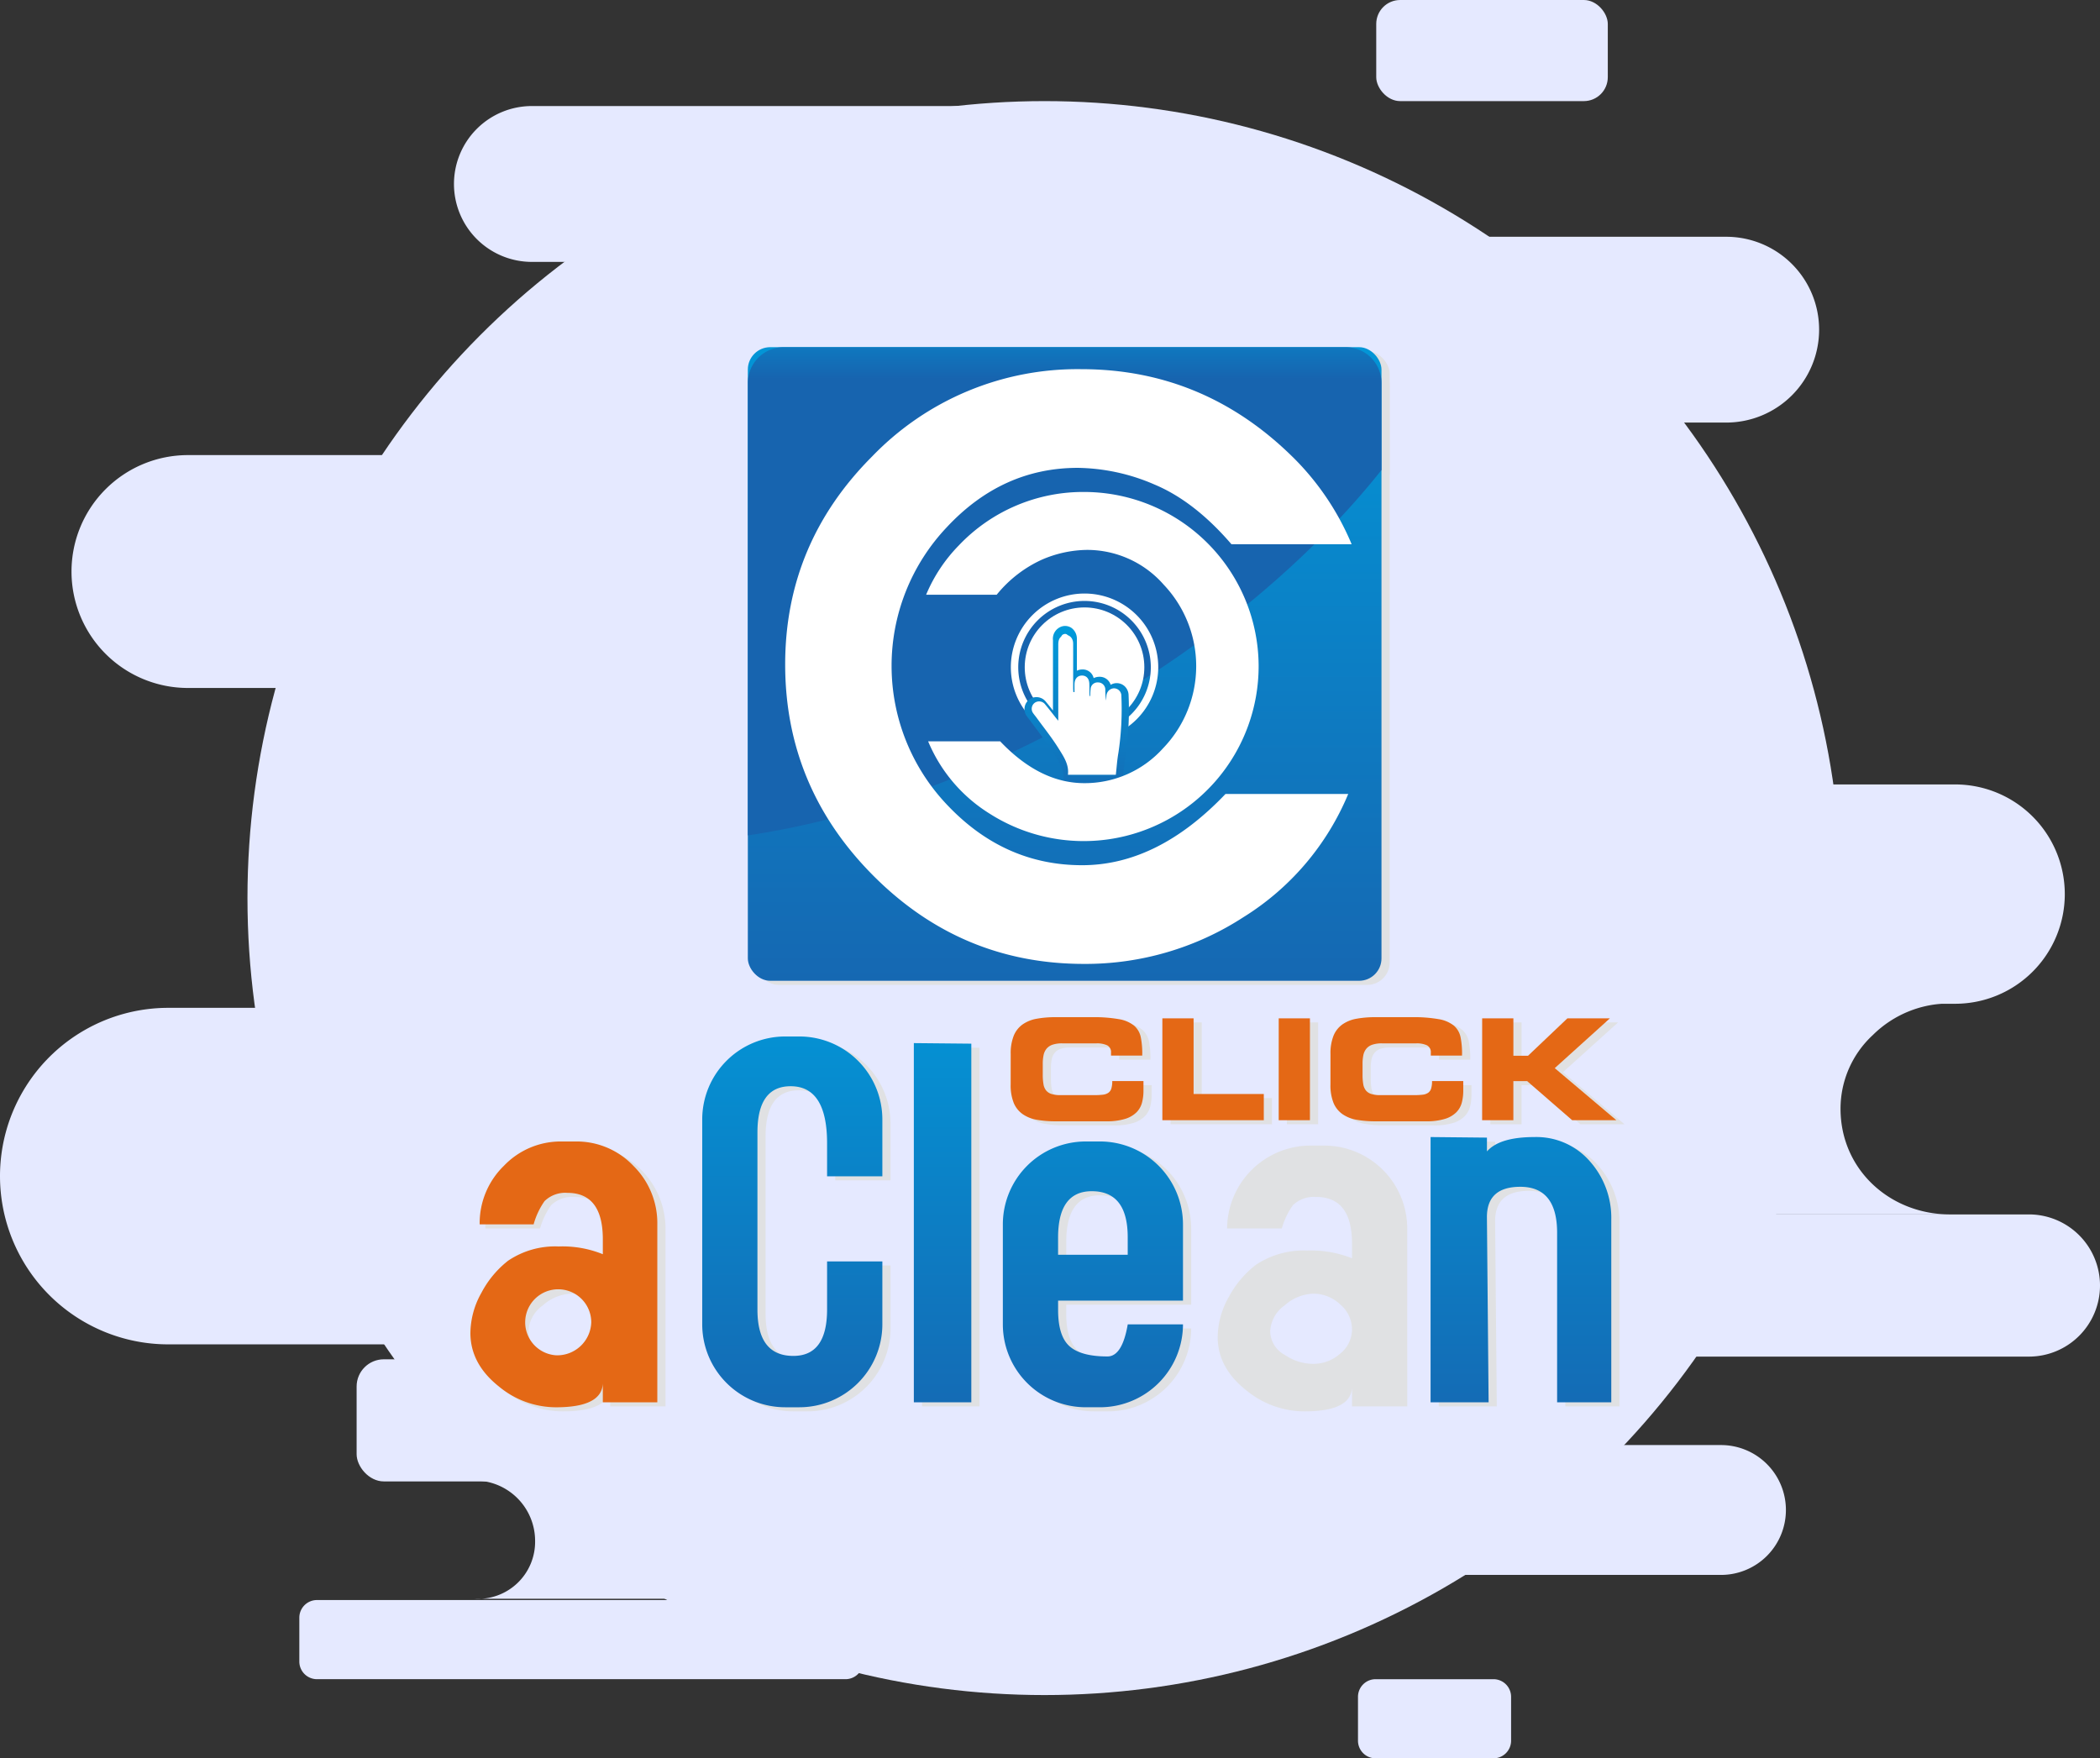 <svg xmlns="http://www.w3.org/2000/svg" xmlns:xlink="http://www.w3.org/1999/xlink" width="375" height="314.009" viewBox="0 0 375 314.009">
  <rect x="0" y="0" width="375" height="314.009" fill="#333333" stroke="none"/>
  <defs>
    <linearGradient id="linear-gradient" x1="0.5" y1="-0.302" x2="0.5" y2="1.189" gradientUnits="objectBoundingBox">
      <stop offset="0" stop-color="#009cdc"/>
      <stop offset="1" stop-color="#1764af"/>
    </linearGradient>
    <linearGradient id="linear-gradient-2" x1="0.5" y1="-0.33" x2="0.5" y2="1.209" xlink:href="#linear-gradient"/>
    <linearGradient id="linear-gradient-3" x1="0.5" y1="-0.816" x2="0.5" y2="1.264" xlink:href="#linear-gradient"/>
    <linearGradient id="linear-gradient-5" x1="0.5" y1="-0.801" x2="0.5" y2="1.283" xlink:href="#linear-gradient"/>
    <linearGradient id="linear-gradient-6" x1="0.5" y1="-0.158" x2="0.5" y2="1.088" xlink:href="#linear-gradient"/>
    <linearGradient id="linear-gradient-7" x1="0.5" y1="-0.119" x2="0.5" y2="0.064" xlink:href="#linear-gradient"/>
    <linearGradient id="linear-gradient-8" x1="0.5" y1="-0.022" x2="0.5" y2="1.231" xlink:href="#linear-gradient"/>
  </defs>
  <g id="main-logo" transform="translate(0 -176)">
    <g id="Group_15" data-name="Group 15" transform="translate(-58.334 38.443)">
      <g id="Group_1" data-name="Group 1" transform="translate(102.524 155.614)">
        <circle id="Ellipse_1" data-name="Ellipse 1" cx="142.327" cy="142.327" r="142.327" fill="#e5e9ff"/>
      </g>
      <g id="Group_2" data-name="Group 2" transform="translate(139.395 156.495)">
        <path id="Path_1" data-name="Path 1" d="M201.554,174.36h-90.9a13.916,13.916,0,0,1-13.916-13.916h0a13.918,13.918,0,0,1,13.916-13.916h90.9a13.916,13.916,0,0,1,13.916,13.916h0A13.915,13.915,0,0,1,201.554,174.36Z" transform="translate(-96.733 -146.528)" fill="#e5e9ff"/>
      </g>
      <g id="Group_3" data-name="Group 3" transform="translate(122.017 380.306)">
        <rect id="Rectangle_1" data-name="Rectangle 1" width="80.221" height="21.807" rx="4.859" transform="translate(80.221 21.807) rotate(180)" fill="#e5e9ff"/>
      </g>
      <g id="Group_4" data-name="Group 4" transform="translate(111.785 423.297)">
        <path id="Rectangle_2" data-name="Rectangle 2" d="M3.148,0H97.535a3.149,3.149,0,0,1,3.149,3.149v7.834a3.15,3.15,0,0,1-3.15,3.15H3.149A3.149,3.149,0,0,1,0,10.985V3.148A3.148,3.148,0,0,1,3.148,0Z" transform="translate(100.685 14.134) rotate(180)" fill="#e5e9ff"/>
      </g>
      <g id="Group_5" data-name="Group 5" transform="translate(300.832 437.431)">
        <path id="Rectangle_3" data-name="Rectangle 3" d="M3.148,0H24.192A3.148,3.148,0,0,1,27.34,3.148v7.835a3.15,3.15,0,0,1-3.15,3.15H3.149A3.149,3.149,0,0,1,0,10.985V3.148A3.148,3.148,0,0,1,3.148,0Z" transform="translate(27.34 14.134) rotate(180)" fill="#e5e9ff"/>
      </g>
      <g id="Group_6" data-name="Group 6" transform="translate(223.728 395.626)">
        <path id="Path_2" data-name="Path 2" d="M148.274,259.8H278.606A11.59,11.59,0,0,1,290.2,271.4h0a11.589,11.589,0,0,1-11.592,11.59H148.274a11.589,11.589,0,0,1-11.592-11.59h0A11.591,11.591,0,0,1,148.274,259.8Z" transform="translate(-136.682 -259.805)" fill="#e5e9ff"/>
      </g>
      <g id="Group_7" data-name="Group 7" transform="translate(142.99 401.957)">
        <path id="Path_3" data-name="Path 3" d="M98.436,262.8h40.7a10.959,10.959,0,0,0-7.712,3.268,9.989,9.989,0,0,0-3.2,7.327,10.582,10.582,0,0,0,10.91,10.515h-40.7a10.193,10.193,0,0,0,10.9-10.342A10.783,10.783,0,0,0,98.436,262.8Z" transform="translate(-98.436 -262.804)" fill="#e5e9ff"/>
      </g>
      <g id="Group_8" data-name="Group 8" transform="translate(282.955 277.645)">
        <path id="Path_4" data-name="Path 4" d="M184.322,203.917H289.246A19.585,19.585,0,0,1,308.83,223.5h0a19.586,19.586,0,0,1-19.584,19.586H184.322A19.586,19.586,0,0,1,164.738,223.5h0A19.585,19.585,0,0,1,184.322,203.917Z" transform="translate(-164.738 -203.917)" fill="#e5e9ff"/>
      </g>
      <g id="Group_9" data-name="Group 9" transform="translate(252.485 354.433)">
        <path id="Path_5" data-name="Path 5" d="M163,240.292H318.46a12.7,12.7,0,0,1,12.694,12.7h0a12.694,12.694,0,0,1-12.694,12.691H163A12.693,12.693,0,0,1,150.3,252.988h0A12.7,12.7,0,0,1,163,240.292Z" transform="translate(-150.304 -240.292)" fill="#e5e9ff"/>
      </g>
      <g id="Group_10" data-name="Group 10" transform="translate(333.495 316.756)">
        <path id="Path_6" data-name="Path 6" d="M188.679,222.444h73.1a19.479,19.479,0,0,0-13.846,5.662,17.9,17.9,0,0,0-5.748,13.15c0,10.819,8.78,18.866,19.595,18.866h-73.1c5.4,0,10.3-1.526,13.846-5.047a18.586,18.586,0,0,0,5.731-13.449A19.228,19.228,0,0,0,188.679,222.444Z" transform="translate(-188.679 -222.444)" fill="#e5e9ff"/>
      </g>
      <g id="Group_11" data-name="Group 11" transform="translate(71.104 218.83)">
        <path id="Path_7" data-name="Path 7" d="M208.123,217.643H85.174A20.79,20.79,0,0,1,64.383,196.85h0a20.792,20.792,0,0,1,20.791-20.794H208.123a20.794,20.794,0,0,1,20.794,20.794h0A20.792,20.792,0,0,1,208.123,217.643Z" transform="translate(-64.383 -176.056)" fill="#e5e9ff"/>
      </g>
      <g id="Group_12" data-name="Group 12" transform="translate(58.334 317.539)">
        <path id="Path_8" data-name="Path 8" d="M266.052,282.914H88.382a30.049,30.049,0,0,1-30.048-30.048h0a30.049,30.049,0,0,1,30.048-30.05h177.67a30.049,30.049,0,0,1,30.048,30.05h0A30.049,30.049,0,0,1,266.052,282.914Z" transform="translate(-58.334 -222.815)" fill="#e5e9ff"/>
      </g>
      <g id="Group_13" data-name="Group 13" transform="translate(251.906 179.841)">
        <path id="Path_9" data-name="Path 9" d="M264.709,190.766H166.621a16.591,16.591,0,0,1-16.591-16.593h0a16.588,16.588,0,0,1,16.591-16.586h98.089A16.588,16.588,0,0,1,281.3,174.173h0A16.59,16.59,0,0,1,264.709,190.766Z" transform="translate(-150.03 -157.587)" fill="#e5e9ff"/>
      </g>
      <g id="Group_14" data-name="Group 14" transform="translate(304.091 137.557)">
        <rect id="Rectangle_4" data-name="Rectangle 4" width="41.349" height="18.057" rx="4.276" transform="translate(0)" fill="#e5e9ff"/>
      </g>
    </g>
    <g id="Group_34" data-name="Group 34" transform="translate(57.545 199.587)">
      <g id="Group_25" data-name="Group 25" transform="translate(124.398 158.796)">
        <path id="Path_79" data-name="Path 79" d="M172.39,224.367a8.454,8.454,0,0,1,.54-3.266,4.614,4.614,0,0,1,1.583-2.022,6.282,6.282,0,0,1,2.524-1.017,18.393,18.393,0,0,1,3.367-.277h6.558a25.528,25.528,0,0,1,4.748.352,5.837,5.837,0,0,1,2.713,1.155,3.714,3.714,0,0,1,1.2,2.111,14.936,14.936,0,0,1,.252,3.24H190.3v-.5a1.356,1.356,0,0,0-.679-1.332,4.28,4.28,0,0,0-1.934-.352h-6.08a5.243,5.243,0,0,0-1.784.251,2.343,2.343,0,0,0-1.054.73,2.685,2.685,0,0,0-.515,1.142,7.485,7.485,0,0,0-.139,1.519v1.96a9.72,9.72,0,0,0,.126,1.685,2.389,2.389,0,0,0,.478,1.13,2.009,2.009,0,0,0,.979.628,5.323,5.323,0,0,0,1.607.2h5.955a13.275,13.275,0,0,0,1.558-.075,2.19,2.19,0,0,0,1-.338,1.451,1.451,0,0,0,.54-.755,4.416,4.416,0,0,0,.163-1.343h5.577V230.9a8.361,8.361,0,0,1-.263,2.148,3.843,3.843,0,0,1-.993,1.734,4.95,4.95,0,0,1-2.036,1.168,11.28,11.28,0,0,1-3.416.426H180.4a18.459,18.459,0,0,1-3.367-.276,6.283,6.283,0,0,1-2.524-1.017,4.625,4.625,0,0,1-1.583-2.01,8.431,8.431,0,0,1-.54-3.279Z" transform="translate(-172.39 -217.784)" fill="#e0e1e3"/>
        <path id="Path_80" data-name="Path 80" d="M212.745,218.084h5.576V231.6h12.537v4.673H212.745Z" transform="translate(-185.661 -217.883)" fill="#e0e1e3"/>
        <path id="Path_81" data-name="Path 81" d="M243.7,218.084h5.577v18.189H243.7Z" transform="translate(-195.842 -217.883)" fill="#e0e1e3"/>
        <path id="Path_82" data-name="Path 82" d="M257.478,224.367a8.454,8.454,0,0,1,.54-3.266,4.609,4.609,0,0,1,1.583-2.022,6.282,6.282,0,0,1,2.524-1.017,18.394,18.394,0,0,1,3.367-.277h6.558a25.528,25.528,0,0,1,4.748.352,5.83,5.83,0,0,1,2.713,1.155,3.711,3.711,0,0,1,1.205,2.111,15.02,15.02,0,0,1,.252,3.24h-5.577v-.5a1.356,1.356,0,0,0-.679-1.332,4.28,4.28,0,0,0-1.934-.352H266.7a5.24,5.24,0,0,0-1.784.251,2.336,2.336,0,0,0-1.054.73,2.676,2.676,0,0,0-.515,1.142,7.482,7.482,0,0,0-.14,1.519v1.96a9.716,9.716,0,0,0,.127,1.685,2.4,2.4,0,0,0,.477,1.13,2.015,2.015,0,0,0,.979.628,5.33,5.33,0,0,0,1.608.2h5.955a13.274,13.274,0,0,0,1.558-.075,2.19,2.19,0,0,0,1-.338,1.45,1.45,0,0,0,.54-.755,4.413,4.413,0,0,0,.164-1.343h5.577V230.9a8.392,8.392,0,0,1-.263,2.148,3.85,3.85,0,0,1-.993,1.734,4.959,4.959,0,0,1-2.036,1.168,11.282,11.282,0,0,1-3.417.426h-8.993a18.46,18.46,0,0,1-3.367-.276,6.282,6.282,0,0,1-2.524-1.017,4.62,4.62,0,0,1-1.583-2.01,8.431,8.431,0,0,1-.54-3.279Z" transform="translate(-200.372 -217.784)" fill="#e0e1e3"/>
        <path id="Path_83" data-name="Path 83" d="M297.832,218.084h5.577v6.683h2.614l7.034-6.683h7.588l-9.849,8.893,11,9.3h-7.889l-8.04-6.984h-2.462v6.984h-5.577Z" transform="translate(-213.643 -217.883)" fill="#e0e1e3"/>
      </g>
      <path id="Path_84" data-name="Path 84" d="M122.475,274.335a14.827,14.827,0,0,1-14.8,14.8H105.1a14.814,14.814,0,0,1-14.8-14.783V237.7a14.814,14.814,0,0,1,14.8-14.781h2.567a14.827,14.827,0,0,1,14.8,14.8v10.164h-9.869V242q0-10.2-6.509-10.2-5.927,0-5.926,8.256V271.7q0,8.259,6.415,8.256,6.018,0,6.02-8.291v-8.585h9.869Z" transform="translate(-20.997 -60.677)" fill="#e0e1e3"/>
      <path id="Path_85" data-name="Path 85" d="M156.883,224.78v64.05H146.62V224.682Z" transform="translate(-39.518 -61.257)" fill="#e0e1e3"/>
      <path id="Path_86" data-name="Path 86" d="M202.466,283.523a14.828,14.828,0,0,1-14.8,14.8H185.1a14.811,14.811,0,0,1-14.8-14.772V265.629a14.809,14.809,0,0,1,14.8-14.772h2.566a14.827,14.827,0,0,1,14.8,14.8v13.619H180.161v1.661q0,4.69,2.056,6.5t6.757,1.808q2.642,0,3.623-5.725ZM192.6,271.088v-3.132q0-8.218-6.415-8.219-6.021,0-6.021,8.29v3.06Z" transform="translate(-47.303 -69.865)" fill="#e0e1e3"/>
      <path id="Path_87" data-name="Path 87" d="M259.141,297.438h-9.87v-3.356q-.2,4.245-8.487,4.244a16.367,16.367,0,0,1-10.362-3.738q-5.133-4.031-5.132-9.54a14.69,14.69,0,0,1,1.974-7.132,17.845,17.845,0,0,1,4.836-5.753,15.35,15.35,0,0,1,9.178-2.557,19.632,19.632,0,0,1,7.994,1.381v-2.663q0-8.291-6.415-8.29a5.4,5.4,0,0,0-4.144,1.479,13.456,13.456,0,0,0-1.974,4.146h-9.77a14.91,14.91,0,0,1,14.8-14.8h2.567a14.827,14.827,0,0,1,14.8,14.8Zm-9.87-13.769a5.833,5.833,0,0,0-2.121-4.454,6.976,6.976,0,0,0-4.787-1.91,8.1,8.1,0,0,0-5.132,2.105,6.01,6.01,0,0,0-2.566,4.652,4.883,4.883,0,0,0,2.665,4.211,8.961,8.961,0,0,0,5.033,1.566,7.171,7.171,0,0,0,4.787-1.812A5.542,5.542,0,0,0,249.271,283.669Z" transform="translate(-65.389 -69.865)" fill="#e0e1e3"/>
      <path id="Path_88" data-name="Path 88" d="M316.379,264.422v32.629h-9.672V266.788q0-8.225-6.57-8.226-6.062,0-5.963,5.581l.3,32.907H284.107V249.679l10.067.1v2.468q2.257-2.567,8.45-2.567a12.646,12.646,0,0,1,9.923,4.326A15.176,15.176,0,0,1,316.379,264.422Z" transform="translate(-84.732 -69.477)" fill="#e0e1e3"/>
      <g id="Group_29" data-name="Group 29" transform="translate(77.458 39.144)">
        <g id="Group_26" data-name="Group 26">
          <rect id="Rectangle_9" data-name="Rectangle 9" width="113.152" height="113.152" rx="4" fill="#e0e1e3"/>
          <path id="Path_89" data-name="Path 89" d="M215.6,45.876a6.393,6.393,0,0,0-6.374-6.374h-100.4a6.393,6.393,0,0,0-6.374,6.374v80.809c19.233-2.827,41.011-10.459,62.353-22.781,21.279-12.285,38.737-27.276,50.8-42.473Z" transform="translate(-102.45 -39.502)" fill="#e0e1e3"/>
        </g>
        <g id="Group_27" data-name="Group 27" transform="translate(6.664 3.924)">
          <path id="Path_90" data-name="Path 90" d="M165.409,133.936q13.485,0,25.6-12.721h21.917a47.27,47.27,0,0,1-18.7,21.994,51.761,51.761,0,0,1-28.507,8.353q-21.92,0-37.627-15.786t-15.71-37.7q0-21.611,15.557-37.167a50.9,50.9,0,0,1,37.319-15.556q22.221,0,38.317,16.246a47.644,47.644,0,0,1,9.962,15.019H192.077q-6.591-7.661-13.717-10.652a35.418,35.418,0,0,0-13.717-2.989q-13.49,0-23.374,10.576a36.013,36.013,0,0,0,.23,49.811Q151.615,133.936,165.409,133.936Z" transform="translate(-112.379 -45.348)" fill="#e0e1e3"/>
        </g>
        <g id="Group_28" data-name="Group 28" transform="translate(31.839 25.858)">
          <path id="Path_91" data-name="Path 91" d="M192.173,123.821a21.14,21.14,0,0,0,.135-29.238,18.18,18.18,0,0,0-13.72-6.208,20.793,20.793,0,0,0-8.051,1.754,22.218,22.218,0,0,0-8.052,6.253H149.89a27.955,27.955,0,0,1,5.848-8.816,30.573,30.573,0,0,1,22.491-9.536,31.178,31.178,0,0,1,31.037,30.948,31.24,31.24,0,0,1-48.041,26.495,27.744,27.744,0,0,1-10.976-12.91h12.864q7.108,7.469,15.024,7.467A18.789,18.789,0,0,0,192.173,123.821Z" transform="translate(-149.89 -78.03)" fill="#e0e1e3"/>
        </g>
        <circle id="Ellipse_4" data-name="Ellipse 4" cx="8.638" cy="8.638" r="8.638" transform="translate(51.487 49.411)" fill="#e0e1e3"/>
        <path id="Path_92" data-name="Path 92" d="M186.819,131.424a10.647,10.647,0,1,1,10.646-10.646A10.659,10.659,0,0,1,186.819,131.424Zm0-20.221a9.575,9.575,0,1,0,9.575,9.575A9.586,9.586,0,0,0,186.819,111.2Z" transform="translate(-126.694 -62.729)" fill="#e0e1e3"/>
        <path id="Path_93" data-name="Path 93" d="M193.23,139.915h-8.582l.081-.646a5.269,5.269,0,0,0-1.193-3.423l-.158-.254c-.723-1.164-1.57-2.295-2.389-3.387-.351-.469-.7-.939-1.047-1.413-.058-.081-.12-.158-.182-.237-.1-.127-.2-.253-.291-.387a1.726,1.726,0,1,1,2.747-2.091c.346.412.679.832,1.011,1.256v-2.04q0-4.059,0-8.117a1.859,1.859,0,0,1,1.242-1.979,1.626,1.626,0,0,1,1.466.225,1.937,1.937,0,0,1,.746,1.589q.008,2.243,0,4.485v.08a1.752,1.752,0,0,1,.774-.179h.021a1.61,1.61,0,0,1,1.628,1.252,1.855,1.855,0,0,1,.872-.195,1.652,1.652,0,0,1,1.587,1.159,1.69,1.69,0,0,1,2.04.226,1.845,1.845,0,0,1,.547,1.319,46,46,0,0,1-.47,8.891c-.134.73-.205,1.469-.282,2.25-.036.366-.072.735-.114,1.107Zm-7.33-1.149h6.3q.03-.29.057-.578c.075-.771.154-1.569.3-2.345a45.259,45.259,0,0,0,.452-8.67.7.7,0,0,0-.2-.506.566.566,0,0,0-.376-.146c-.332.007-.571.29-.6.7l-.215,4.652-.948-3.9a6.611,6.611,0,0,1-.146-1.442l-.01-.323a.555.555,0,0,0-.557-.611c-.232.006-.509.056-.574.546-.028.215-.037.436-.048.685l-.128,2.187-1.052-1.64-.092-.328-.007-.671c0-.372-.007-.744-.017-1.117-.02-.727-.431-.722-.571-.719-.364,0-.556.254-.57.74-.009.283-.007.563,0,.845l0,.983-1.306-.011-.038-.754c-.009-.154-.017-.306-.019-.46v-2.395q0-2.239,0-4.479a.823.823,0,0,0-.275-.666.485.485,0,0,0-.446-.056c-.239.075-.438.193-.436.881q.007,4.06,0,8.12v5.256l-1.891-2.3c-.378-.483-.756-.965-1.149-1.434a.6.6,0,0,0-.87-.14.592.592,0,0,0-.044.85c.074.109.157.214.239.317s.142.181.209.274c.342.47.689.934,1.038,1.4.834,1.113,1.7,2.263,2.445,3.47l.156.249A7.118,7.118,0,0,1,185.9,138.766Z" transform="translate(-127.663 -65.026)" fill="#e0e1e3"/>
        <path id="Path_94" data-name="Path 94" d="M192.82,139.249H185.9c.185-1.471-.627-2.638-1.336-3.779-.973-1.566-2.14-3.011-3.225-4.507-.14-.192-.3-.37-.43-.566a1.079,1.079,0,0,1,.149-1.508,1.1,1.1,0,0,1,1.558.2c.54.644,1.049,1.313,1.572,1.971.063.08.131.157.317.38v-.9q0-5.047,0-10.094c0-.611.138-1.132.783-1.334.728-.229,1.364.321,1.367,1.183.009,2.136,0,4.272,0,6.407,0,.2.017.4.028.6h.171c0-.391-.009-.783,0-1.174.023-.749.428-1.2,1.063-1.21s1.054.434,1.074,1.191c.015.56.013,1.121.021,1.681,0,.018.021.036.1.155.025-.418.027-.745.068-1.067a1,1,0,0,1,1.075-.974,1.042,1.042,0,0,1,1.047,1.083,7.521,7.521,0,0,0,.13,1.54c.009-.2.015-.409.029-.613a1.143,1.143,0,0,1,1.079-1.156,1.083,1.083,0,0,1,1.082,1.137,42.366,42.366,0,0,1-.429,8.187C193.007,137.114,192.945,138.167,192.82,139.249Z" transform="translate(-128.175 -65.665)" fill="#e0e1e3"/>
      </g>
      <g id="Group_30" data-name="Group 30" transform="translate(122.937 158.065)">
        <path id="Path_95" data-name="Path 95" d="M170.214,223.278a8.453,8.453,0,0,1,.54-3.266,4.6,4.6,0,0,1,1.583-2.022,6.288,6.288,0,0,1,2.524-1.018,18.44,18.44,0,0,1,3.366-.277h6.558a25.51,25.51,0,0,1,4.748.353,5.83,5.83,0,0,1,2.713,1.155,3.715,3.715,0,0,1,1.205,2.111,15.021,15.021,0,0,1,.252,3.24h-5.577v-.5a1.359,1.359,0,0,0-.679-1.332,4.291,4.291,0,0,0-1.934-.352h-6.081a5.235,5.235,0,0,0-1.783.252,2.345,2.345,0,0,0-1.055.729,2.678,2.678,0,0,0-.514,1.143,7.482,7.482,0,0,0-.14,1.519v1.96a9.717,9.717,0,0,0,.127,1.685,2.4,2.4,0,0,0,.477,1.13,2.009,2.009,0,0,0,.979.628,5.348,5.348,0,0,0,1.607.2h5.955a13.089,13.089,0,0,0,1.558-.076,2.177,2.177,0,0,0,1-.338,1.446,1.446,0,0,0,.54-.754,4.413,4.413,0,0,0,.164-1.343h5.576v1.708a8.4,8.4,0,0,1-.262,2.148,3.845,3.845,0,0,1-.994,1.734,4.951,4.951,0,0,1-2.035,1.168,11.257,11.257,0,0,1-3.417.427h-8.994a18.447,18.447,0,0,1-3.366-.276,6.288,6.288,0,0,1-2.524-1.018,4.609,4.609,0,0,1-1.583-2.009,8.431,8.431,0,0,1-.54-3.278Z" transform="translate(-170.214 -216.695)" fill="#e46815"/>
        <path id="Path_96" data-name="Path 96" d="M210.568,217h5.577v13.516h12.537v4.673H210.568Z" transform="translate(-183.485 -216.794)" fill="#e46815"/>
        <path id="Path_97" data-name="Path 97" d="M241.526,217H247.1v18.189h-5.577Z" transform="translate(-193.666 -216.794)" fill="#e46815"/>
        <path id="Path_98" data-name="Path 98" d="M255.3,223.278a8.467,8.467,0,0,1,.54-3.266,4.6,4.6,0,0,1,1.584-2.022,6.288,6.288,0,0,1,2.524-1.018,18.44,18.44,0,0,1,3.366-.277h6.558a25.509,25.509,0,0,1,4.748.353,5.83,5.83,0,0,1,2.713,1.155,3.714,3.714,0,0,1,1.205,2.111,15.023,15.023,0,0,1,.252,3.24h-5.577v-.5a1.359,1.359,0,0,0-.679-1.332,4.293,4.293,0,0,0-1.935-.352h-6.08a5.242,5.242,0,0,0-1.784.252,2.347,2.347,0,0,0-1.054.729,2.687,2.687,0,0,0-.515,1.143,7.534,7.534,0,0,0-.139,1.519v1.96a9.72,9.72,0,0,0,.126,1.685,2.392,2.392,0,0,0,.478,1.13,2.009,2.009,0,0,0,.979.628,5.348,5.348,0,0,0,1.607.2h5.955a13.1,13.1,0,0,0,1.558-.076,2.18,2.18,0,0,0,1-.338,1.446,1.446,0,0,0,.54-.754,4.413,4.413,0,0,0,.164-1.343h5.577v1.708a8.365,8.365,0,0,1-.263,2.148,3.844,3.844,0,0,1-.993,1.734,4.951,4.951,0,0,1-2.035,1.168,11.26,11.26,0,0,1-3.417.427h-8.994a18.448,18.448,0,0,1-3.366-.276,6.288,6.288,0,0,1-2.524-1.018,4.615,4.615,0,0,1-1.584-2.009,8.445,8.445,0,0,1-.54-3.278Z" transform="translate(-198.196 -216.695)" fill="#e46815"/>
        <path id="Path_99" data-name="Path 99" d="M295.656,217h5.577v6.683h2.613L310.88,217h7.589l-9.85,8.893,11,9.3h-7.889l-8.04-6.984h-2.461v6.984h-5.577Z" transform="translate(-211.467 -216.794)" fill="#e46815"/>
      </g>
      <path id="Path_100" data-name="Path 100" d="M120.3,273.247a14.827,14.827,0,0,1-14.8,14.8h-2.566a14.815,14.815,0,0,1-14.8-14.782V236.611a14.815,14.815,0,0,1,14.8-14.781H105.5a14.827,14.827,0,0,1,14.8,14.8V246.8H110.43v-5.885q0-10.2-6.509-10.2-5.927,0-5.927,8.256v31.648q0,8.259,6.415,8.256,6.018,0,6.021-8.291V262H120.3Z" transform="translate(-20.281 -60.319)" fill="url(#linear-gradient)"/>
      <path id="Path_101" data-name="Path 101" d="M154.706,223.692v64.05H144.443V223.594Z" transform="translate(-38.802 -60.899)" fill="url(#linear-gradient-2)"/>
      <path id="Path_102" data-name="Path 102" d="M200.289,282.434a14.825,14.825,0,0,1-14.8,14.8h-2.567a14.808,14.808,0,0,1-14.8-14.772V264.54a14.809,14.809,0,0,1,14.8-14.772h2.567a14.827,14.827,0,0,1,14.8,14.8V278.19h-22.3v1.662q0,4.69,2.056,6.5t6.756,1.808q2.642,0,3.623-5.725ZM190.42,270v-3.131q0-8.218-6.415-8.219-6.02,0-6.02,8.29V270Z" transform="translate(-46.587 -69.507)" fill="url(#linear-gradient-3)"/>
      <path id="Path_103" data-name="Path 103" d="M256.964,296.35h-9.869v-3.356q-.2,4.244-8.488,4.244a16.369,16.369,0,0,1-10.362-3.738q-5.133-4.032-5.132-9.54a14.69,14.69,0,0,1,1.974-7.132,17.853,17.853,0,0,1,4.835-5.754,15.351,15.351,0,0,1,9.178-2.556,19.638,19.638,0,0,1,7.995,1.381v-2.663q0-8.291-6.415-8.291a5.4,5.4,0,0,0-4.144,1.48,13.455,13.455,0,0,0-1.974,4.146h-9.77a14.911,14.911,0,0,1,14.8-14.8h2.566a14.828,14.828,0,0,1,14.8,14.8Zm-9.869-13.769a5.834,5.834,0,0,0-2.122-4.454,6.976,6.976,0,0,0-4.787-1.91,8.1,8.1,0,0,0-5.132,2.1,6.01,6.01,0,0,0-2.565,4.652,4.883,4.883,0,0,0,2.664,4.211,8.962,8.962,0,0,0,5.033,1.566,7.171,7.171,0,0,0,4.787-1.812A5.543,5.543,0,0,0,247.095,282.581Z" transform="translate(-64.673 -69.507)" fill="url(#linear-gradient-3)"/>
      <path id="Path_104" data-name="Path 104" d="M61.778,297.438H51.909v-3.356q-.2,4.245-8.487,4.244a16.367,16.367,0,0,1-10.362-3.738q-5.134-4.031-5.132-9.54a14.69,14.69,0,0,1,1.974-7.132,17.845,17.845,0,0,1,4.836-5.753,15.35,15.35,0,0,1,9.178-2.557,19.634,19.634,0,0,1,7.994,1.381v-2.663q0-8.291-6.415-8.29a5.4,5.4,0,0,0-4.144,1.479,13.456,13.456,0,0,0-1.974,4.146h-9.77A14.18,14.18,0,0,1,34,255.2a14.31,14.31,0,0,1,10.411-4.342h2.567a14.825,14.825,0,0,1,14.8,14.8Zm-9.869-13.769a5.833,5.833,0,0,0-2.121-4.454A6.977,6.977,0,0,0,45,277.3a8.1,8.1,0,0,0-5.132,2.105,6.01,6.01,0,0,0-2.566,4.652,4.883,4.883,0,0,0,2.665,4.211A8.96,8.96,0,0,0,45,289.839a7.171,7.171,0,0,0,4.787-1.812A5.542,5.542,0,0,0,51.909,283.669Z" transform="translate(-0.484 -69.865)" fill="#e0e1e3"/>
      <path id="Path_105" data-name="Path 105" d="M314.2,263.333v32.629h-9.672V265.7q0-8.225-6.57-8.226-6.063,0-5.964,5.581l.3,32.908H281.931V248.591l10.066.1v2.467q2.258-2.566,8.451-2.566a12.642,12.642,0,0,1,9.923,4.326A15.173,15.173,0,0,1,314.2,263.333Z" transform="translate(-84.016 -69.119)" fill="url(#linear-gradient-5)"/>
      <g id="Group_31" data-name="Group 31" transform="translate(75.997 38.413)">
        <rect id="Rectangle_10" data-name="Rectangle 10" width="113.152" height="113.152" rx="4" transform="translate(0 0)" fill="url(#linear-gradient-6)"/>
        <path id="Path_106" data-name="Path 106" d="M213.425,44.788a6.394,6.394,0,0,0-6.375-6.375h-100.4a6.394,6.394,0,0,0-6.375,6.375V125.6c19.233-2.827,41.011-10.459,62.353-22.781,21.279-12.285,38.738-27.276,50.8-42.473Z" transform="translate(-100.273 -38.413)" fill="url(#linear-gradient-7)"/>
      </g>
      <g id="Group_407" data-name="Group 407">
        <g id="Group_32" data-name="Group 32" transform="translate(82.661 42.337)">
          <path id="Path_107" data-name="Path 107" d="M163.233,132.848q13.485,0,25.6-12.721h21.917a47.265,47.265,0,0,1-18.7,21.994,51.761,51.761,0,0,1-28.507,8.353q-21.919,0-37.627-15.787t-15.71-37.7q0-21.611,15.557-37.168a50.9,50.9,0,0,1,37.32-15.556q22.221,0,38.317,16.246a47.678,47.678,0,0,1,9.962,15.02H189.9q-6.591-7.661-13.717-10.652a35.413,35.413,0,0,0-13.717-2.989q-13.489,0-23.374,10.576a36.015,36.015,0,0,0,.23,49.811Q149.438,132.847,163.233,132.848Z" transform="translate(-110.202 -44.26)" fill="#fff"/>
        </g>
        <circle id="Ellipse_5" data-name="Ellipse 5" cx="10.678" cy="10.678" r="10.678" transform="translate(125.444 84.89)" fill="#fff"/>
        <path id="Path_108" data-name="Path 108" d="M183.41,130.287a13.161,13.161,0,1,1,13.162-13.161A13.176,13.176,0,0,1,183.41,130.287Zm0-25a11.837,11.837,0,1,0,11.837,11.838A11.851,11.851,0,0,0,183.41,105.288Z" transform="translate(-47.288 -21.557)" fill="#fff"/>
        <path id="Path_109" data-name="Path 109" d="M191.336,140.782H180.727l.1-.8c.2-1.564-.616-2.86-1.474-4.232l-.2-.313c-.9-1.44-1.941-2.836-2.954-4.187-.434-.58-.869-1.161-1.294-1.746-.072-.1-.148-.2-.225-.293-.125-.157-.248-.313-.359-.479a2.133,2.133,0,1,1,3.4-2.584c.428.509.84,1.029,1.25,1.553v-2.521q0-5.018,0-10.036a2.3,2.3,0,0,1,1.535-2.446,2.012,2.012,0,0,1,1.813.278,2.4,2.4,0,0,1,.922,1.965q.01,2.771,0,5.544v.1a2.177,2.177,0,0,1,.957-.221h.026a1.99,1.99,0,0,1,2.013,1.548,2.293,2.293,0,0,1,1.078-.24,2.042,2.042,0,0,1,1.962,1.433,2.09,2.09,0,0,1,2.522.279,2.275,2.275,0,0,1,.677,1.63A56.867,56.867,0,0,1,191.9,136c-.165.9-.254,1.815-.348,2.781-.045.452-.089.909-.142,1.369Zm-9.062-1.42h7.791c.025-.238.048-.477.071-.714.093-.953.19-1.94.364-2.9a55.9,55.9,0,0,0,.559-10.717.866.866,0,0,0-.243-.625.7.7,0,0,0-.464-.181c-.411.008-.706.358-.74.868l-.264,5.75-1.172-4.815a8.122,8.122,0,0,1-.18-1.783l-.013-.4a.686.686,0,0,0-.689-.754c-.286.007-.63.069-.709.674-.035.266-.046.538-.06.846l-.158,2.7-1.3-2.028-.114-.4-.008-.83c0-.46-.009-.919-.021-1.381-.025-.9-.533-.893-.706-.889-.451.005-.688.313-.706.915-.011.349-.008.7-.005,1.044l0,1.215-1.615-.013-.047-.932c-.011-.19-.022-.379-.023-.569v-2.96q0-2.768,0-5.536a1.017,1.017,0,0,0-.34-.824.6.6,0,0,0-.55-.07c-.3.093-.541.238-.54,1.089q.008,5.019,0,10.038v6.5l-2.338-2.845c-.467-.6-.934-1.193-1.42-1.773a.747.747,0,0,0-1.075-.173.732.732,0,0,0-.055,1.05c.091.136.194.264.3.393.089.112.176.223.259.338.422.581.852,1.155,1.283,1.73,1.031,1.376,2.1,2.8,3.023,4.29l.193.308A8.8,8.8,0,0,1,182.274,139.362Z" transform="translate(-48.486 -24.396)" fill="url(#linear-gradient-8)"/>
        <path id="Path_110" data-name="Path 110" d="M190.829,139.96h-8.553c.228-1.819-.776-3.262-1.652-4.671-1.2-1.936-2.645-3.723-3.987-5.572-.172-.237-.368-.458-.532-.7a1.334,1.334,0,0,1,.184-1.864,1.352,1.352,0,0,1,1.926.251c.668.8,1.3,1.623,1.943,2.436.079.1.162.194.393.47v-1.115q0-6.24,0-12.478c0-.754.171-1.4.968-1.648.9-.283,1.685.4,1.69,1.463.011,2.64,0,5.281,0,7.921,0,.247.023.495.034.742h.212c0-.484-.012-.968,0-1.452.027-.926.528-1.488,1.314-1.5.8-.008,1.3.536,1.328,1.474.019.692.017,1.385.027,2.078,0,.023.026.045.119.192.032-.517.034-.921.085-1.319a1.239,1.239,0,0,1,1.33-1.2,1.289,1.289,0,0,1,1.294,1.34,9.331,9.331,0,0,0,.16,1.9c.011-.253.019-.506.036-.758a1.412,1.412,0,0,1,1.334-1.429,1.339,1.339,0,0,1,1.338,1.405,52.3,52.3,0,0,1-.531,10.121C191.06,137.32,190.983,138.622,190.829,139.96Z" transform="translate(-49.119 -25.187)" fill="#fff"/>
        <g id="Group_33" data-name="Group 33" transform="translate(107.836 64.271)">
          <path id="Path_111" data-name="Path 111" d="M190,122.733a21.14,21.14,0,0,0,.135-29.238,18.181,18.181,0,0,0-13.72-6.208,20.787,20.787,0,0,0-8.052,1.754,22.222,22.222,0,0,0-8.052,6.253h-12.6a27.981,27.981,0,0,1,5.848-8.817,30.578,30.578,0,0,1,22.491-9.536,31.179,31.179,0,0,1,31.037,30.948,31.239,31.239,0,0,1-48.041,26.494,27.743,27.743,0,0,1-10.976-12.909h12.865q7.107,7.468,15.024,7.467A18.79,18.79,0,0,0,190,122.733Z" transform="translate(-147.713 -76.941)" fill="#fff"/>
        </g>
      </g>
      <path id="Path_112" data-name="Path 112" d="M55.551,254.11a13.965,13.965,0,0,0-10.314-4.342H42.706A14.01,14.01,0,0,0,32.44,254.11a14.279,14.279,0,0,0-4.33,10.462h9.634a13.512,13.512,0,0,1,1.946-4.146,5.286,5.286,0,0,1,4.087-1.48q6.325,0,6.325,8.291V269.9a19.12,19.12,0,0,0-7.883-1.381,14.983,14.983,0,0,0-9.05,2.556,17.789,17.789,0,0,0-4.767,5.754,14.847,14.847,0,0,0-1.947,7.132q0,5.509,5.06,9.54a16,16,0,0,0,10.217,3.738q8.175,0,8.369-4.244v3.356h9.732V264.572A14.366,14.366,0,0,0,55.551,254.11ZM41.776,287.954a5.9,5.9,0,1,1,6.261-5.89A6.084,6.084,0,0,1,41.776,287.954Z" transform="translate(0 -69.507)" fill="#e46815"/>
    </g>
  </g>
</svg>
